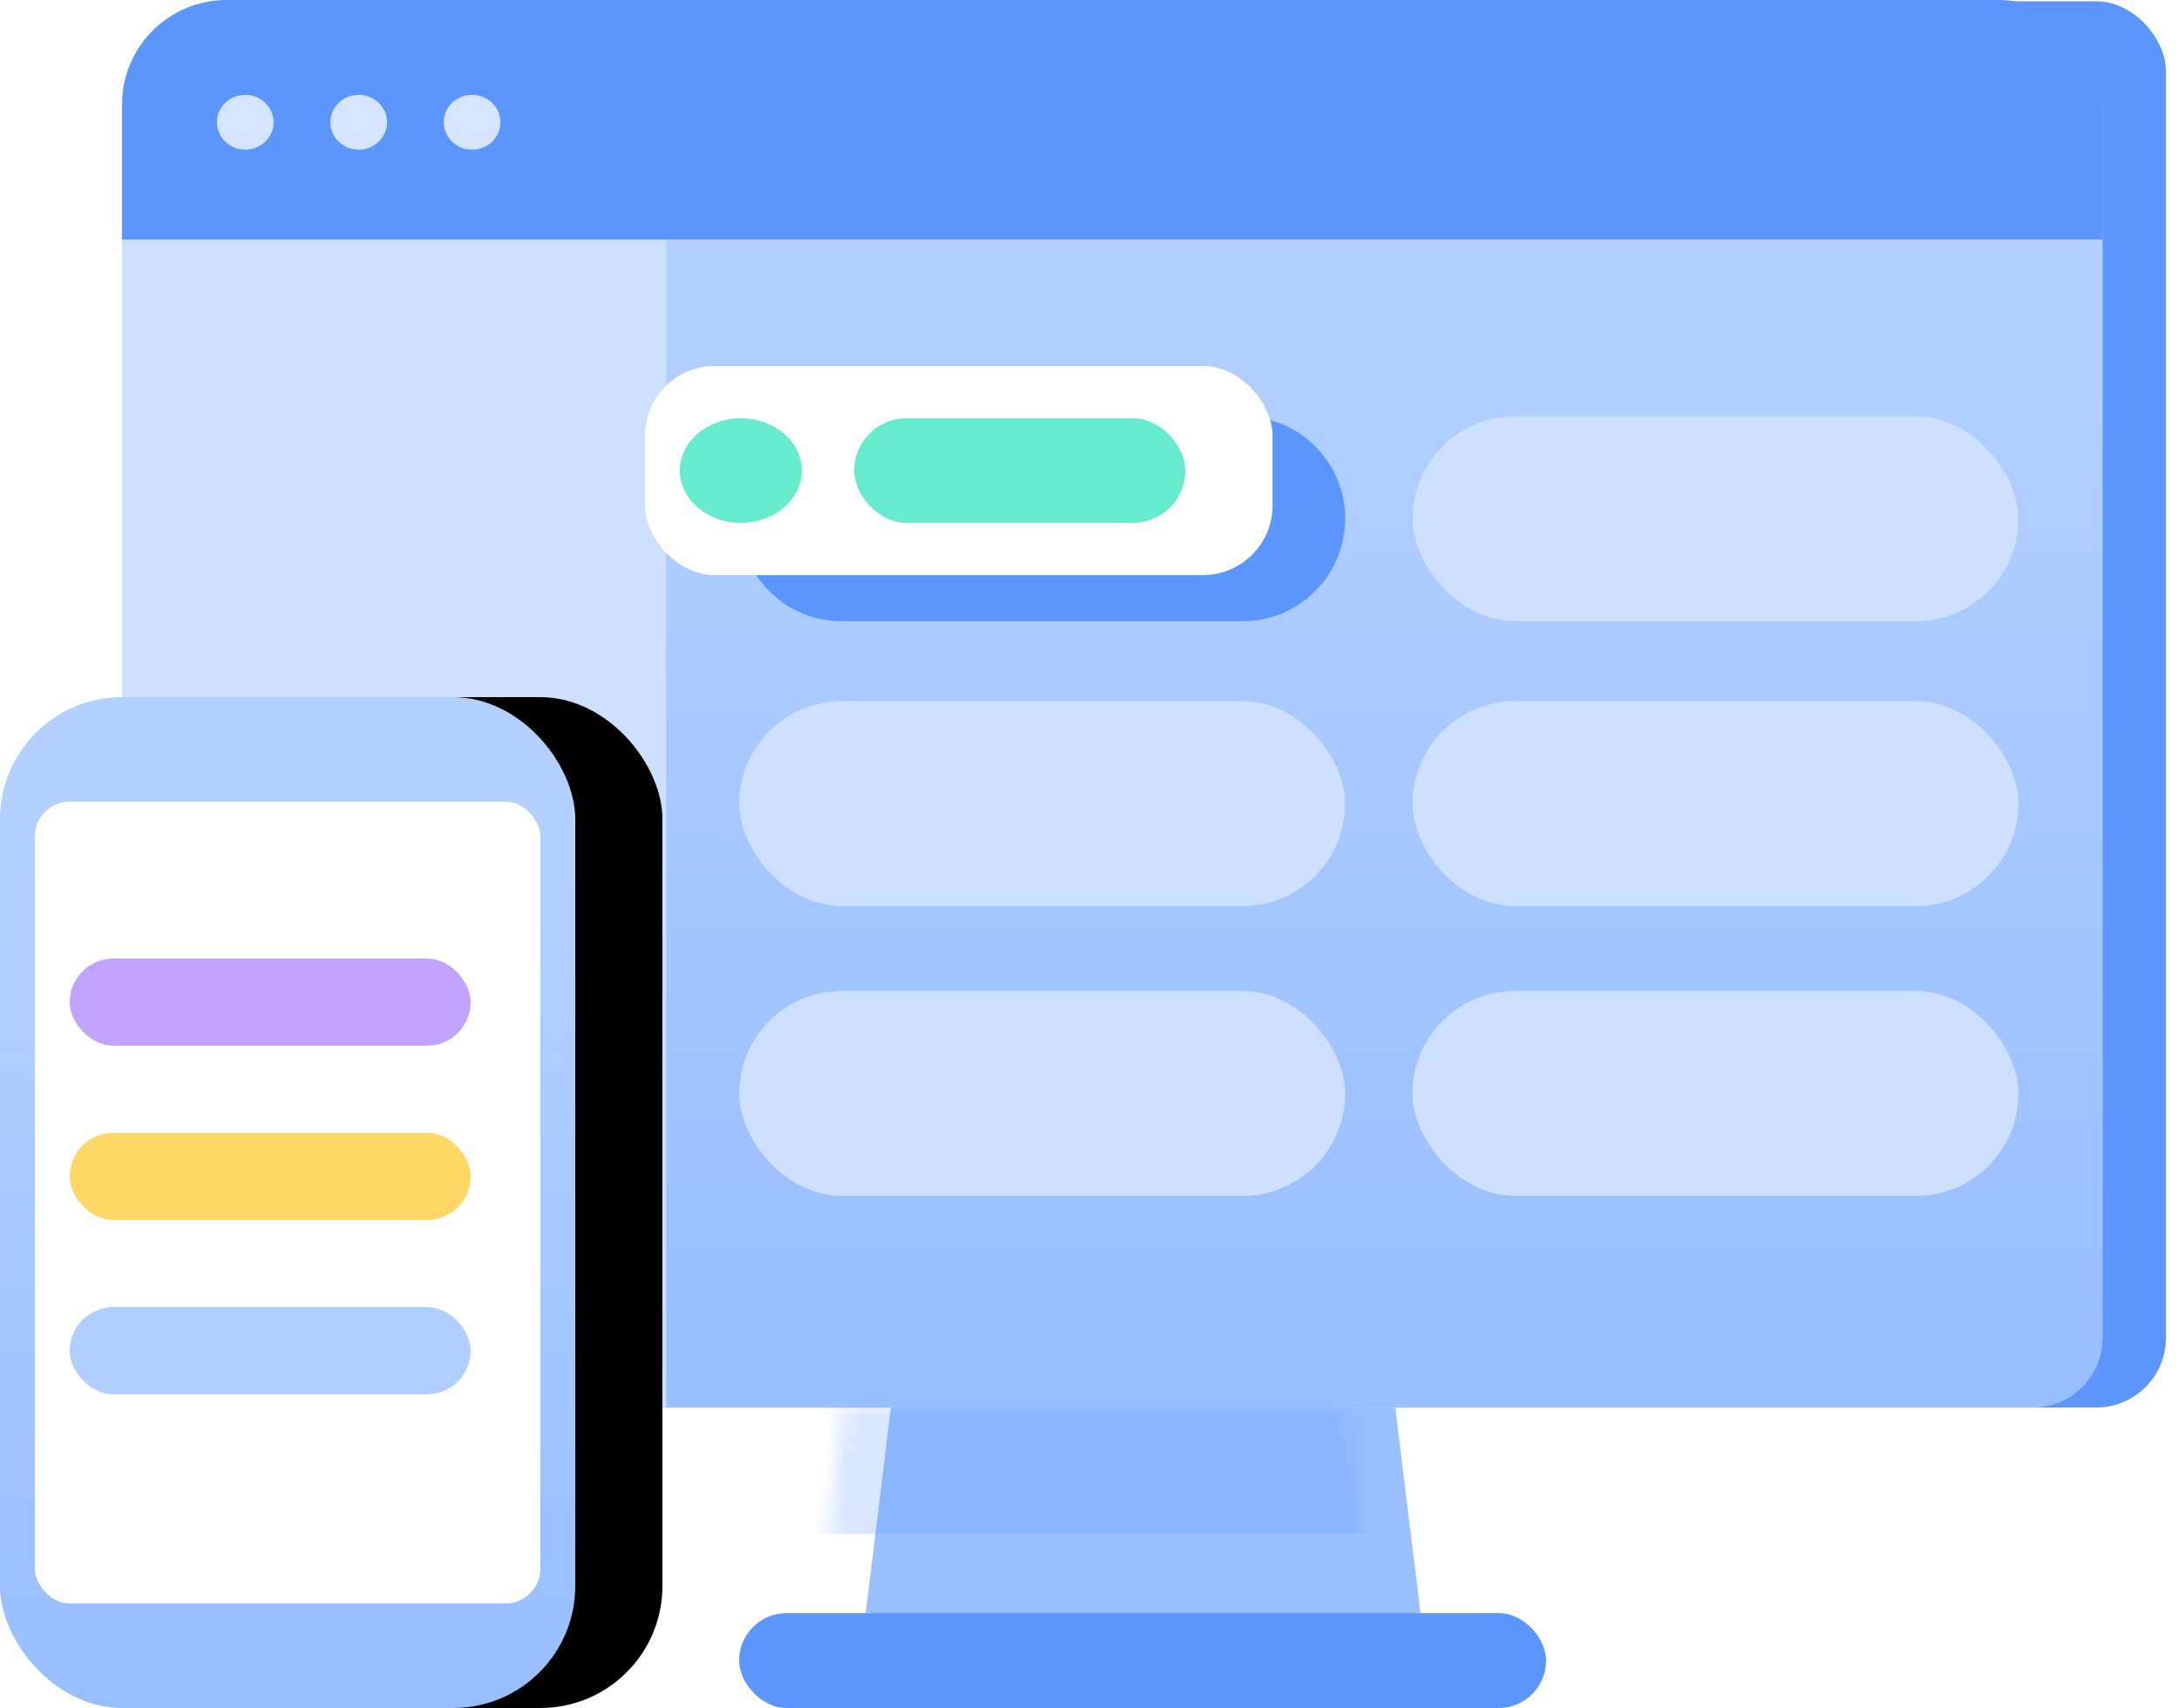<?xml version="1.0" encoding="UTF-8"?>
<svg width="125px" height="98px" viewBox="0 0 125 98" version="1.1" xmlns="http://www.w3.org/2000/svg" xmlns:xlink="http://www.w3.org/1999/xlink">
    <!-- Generator: Sketch 52.6 (67491) - http://www.bohemiancoding.com/sketch -->
    <title>新建空白应用</title>
    <desc>Created with Sketch.</desc>
    <defs>
        <linearGradient x1="50%" y1="100%" x2="50%" y2="16.192%" id="linearGradient-1">
            <stop stop-color="#97BEFF" offset="0%"></stop>
            <stop stop-color="#B4D0FF" offset="100%"></stop>
        </linearGradient>
        <polygon id="path-2" points="1.447 0 30.379 0 31.826 11.796 0 11.796"></polygon>
        <rect id="path-4" x="0" y="40" width="33" height="58" rx="7"></rect>
        <filter x="-7.6%" y="-4.3%" width="130.3%" height="108.6%" filterUnits="objectBoundingBox" id="filter-5">
            <feOffset dx="5" dy="0" in="SourceAlpha" result="shadowOffsetOuter1"></feOffset>
            <feColorMatrix values="0 0 0 0 0.357   0 0 0 0 0.588   0 0 0 0 1  0 0 0 1 0" type="matrix" in="shadowOffsetOuter1"></feColorMatrix>
        </filter>
    </defs>
    <g id="移动端-定稿" stroke="none" stroke-width="1" fill="none" fill-rule="evenodd">
        <g id="06-移动端应用-copy-2" transform="translate(-82, -837)">
            <g id="Group" transform="translate(0, 616)">
                <g id="新建空白应用" transform="translate(82, 221)">
                    <g id="电脑" transform="translate(7, 0)">
                        <g id="底">
                            <rect id="Rectangle" fill="#5B96FF" x="3.631" y="0.077" width="113.621" height="80.682" rx="4"></rect>
                            <rect id="Rectangle" fill="url(#linearGradient-1)" x="0" y="2.501" width="113.621" height="78.258" rx="4"></rect>
                            <path d="M6,6.827 L31.222,6.827 L31.222,80.759 L4,80.759 C1.791,80.759 2.705415e-16,78.968 0,76.759 L0,12.827 C-4.05812251e-16,9.513 2.686,6.827 6,6.827 Z" id="Rectangle" fill="#CDE0FF"></path>
                            <path d="M6,0 L107.621,8.8817842e-16 C110.934,9.10895318e-15 113.621,2.686 113.621,6 L113.621,13.74 L0,13.74 L0,6 C-4.05812251e-16,2.686 2.686,1.4968968e-15 6,8.8817842e-16 Z" id="Rectangle" fill="#5B96FF"></path>
                            <path d="M41.283,23.888 L64.29,23.888 C67.537,23.888 70.168,26.52 70.168,29.766 L70.168,29.766 C70.168,33.012 67.537,35.643 64.29,35.643 L41.283,35.643 C38.037,35.643 35.406,33.012 35.406,29.766 L35.406,29.766 C35.406,26.52 38.037,23.888 41.283,23.888 Z" id="Rectangle" fill="#5B96FF"></path>
                            <rect id="Rectangle" fill="#CDE0FF" x="74.03" y="23.888" width="34.762" height="11.755" rx="5.878"></rect>
                            <rect id="Rectangle" fill="#CDE0FF" x="35.406" y="40.231" width="34.762" height="11.755" rx="5.878"></rect>
                            <rect id="Rectangle" fill="#CDE0FF" x="74.03" y="40.231" width="34.762" height="11.755" rx="5.878"></rect>
                            <rect id="Rectangle" fill="#CDE0FF" x="35.406" y="56.86" width="34.762" height="11.755" rx="5.878"></rect>
                            <rect id="Rectangle" fill="#CDE0FF" x="74.03" y="56.86" width="34.762" height="11.755" rx="5.878"></rect>
                            <g id="Group-3" transform="translate(5.446, 5.444)" fill="#D5E5FF">
                                <ellipse id="Oval" cx="1.626" cy="1.571" rx="1.626" ry="1.571"></ellipse>
                                <ellipse id="Oval-Copy" cx="8.131" cy="1.571" rx="1.626" ry="1.571"></ellipse>
                                <ellipse id="Oval-Copy-2" cx="14.636" cy="1.571" rx="1.626" ry="1.571"></ellipse>
                            </g>
                        </g>
                        <g id="Rectangle" transform="translate(42.662, 80.759)">
                            <mask id="mask-3" fill="white">
                                <use xlink:href="#path-2"></use>
                            </mask>
                            <use id="Mask" fill="#99BFFF" xlink:href="#path-2"></use>
                            <rect fill="#5B96FF" opacity="0.485" mask="url(#mask-3)" x="-2.723" y="0" width="33.585" height="7.259"></rect>
                        </g>
                        <rect id="Rectangle" fill="#5B96FF" x="35.4" y="92.556" width="46.292" height="5.444" rx="2.722"></rect>
                    </g>
                    <g id="Rectangle">
                        <use fill="black" fill-opacity="1" filter="url(#filter-5)" xlink:href="#path-4"></use>
                        <use fill="url(#linearGradient-1)" fill-rule="evenodd" xlink:href="#path-4"></use>
                    </g>
                    <rect id="Rectangle" fill="#FFFFFF" x="2" y="46" width="29" height="46" rx="2"></rect>
                    <rect id="Rectangle" fill="#C1A4FF" x="4" y="55" width="23" height="5" rx="2.5"></rect>
                    <rect id="Rectangle-Copy-2" fill="#FFD766" x="4" y="65" width="23" height="5" rx="2.5"></rect>
                    <rect id="Rectangle-Copy-3" fill="#B0CEFF" x="4" y="75" width="23" height="5" rx="2.5"></rect>
                    <rect id="Rectangle-Copy-6" fill="#FFFFFF" x="37" y="21" width="36" height="12" rx="4"></rect>
                    <ellipse id="Oval" fill="#00DEAC" opacity="0.6" cx="42.5" cy="27" rx="3.5" ry="3"></ellipse>
                    <rect id="Rectangle" fill="#00DEAC" opacity="0.6" x="49" y="24" width="19" height="6" rx="3"></rect>
                </g>
            </g>
        </g>
    </g>
</svg>
